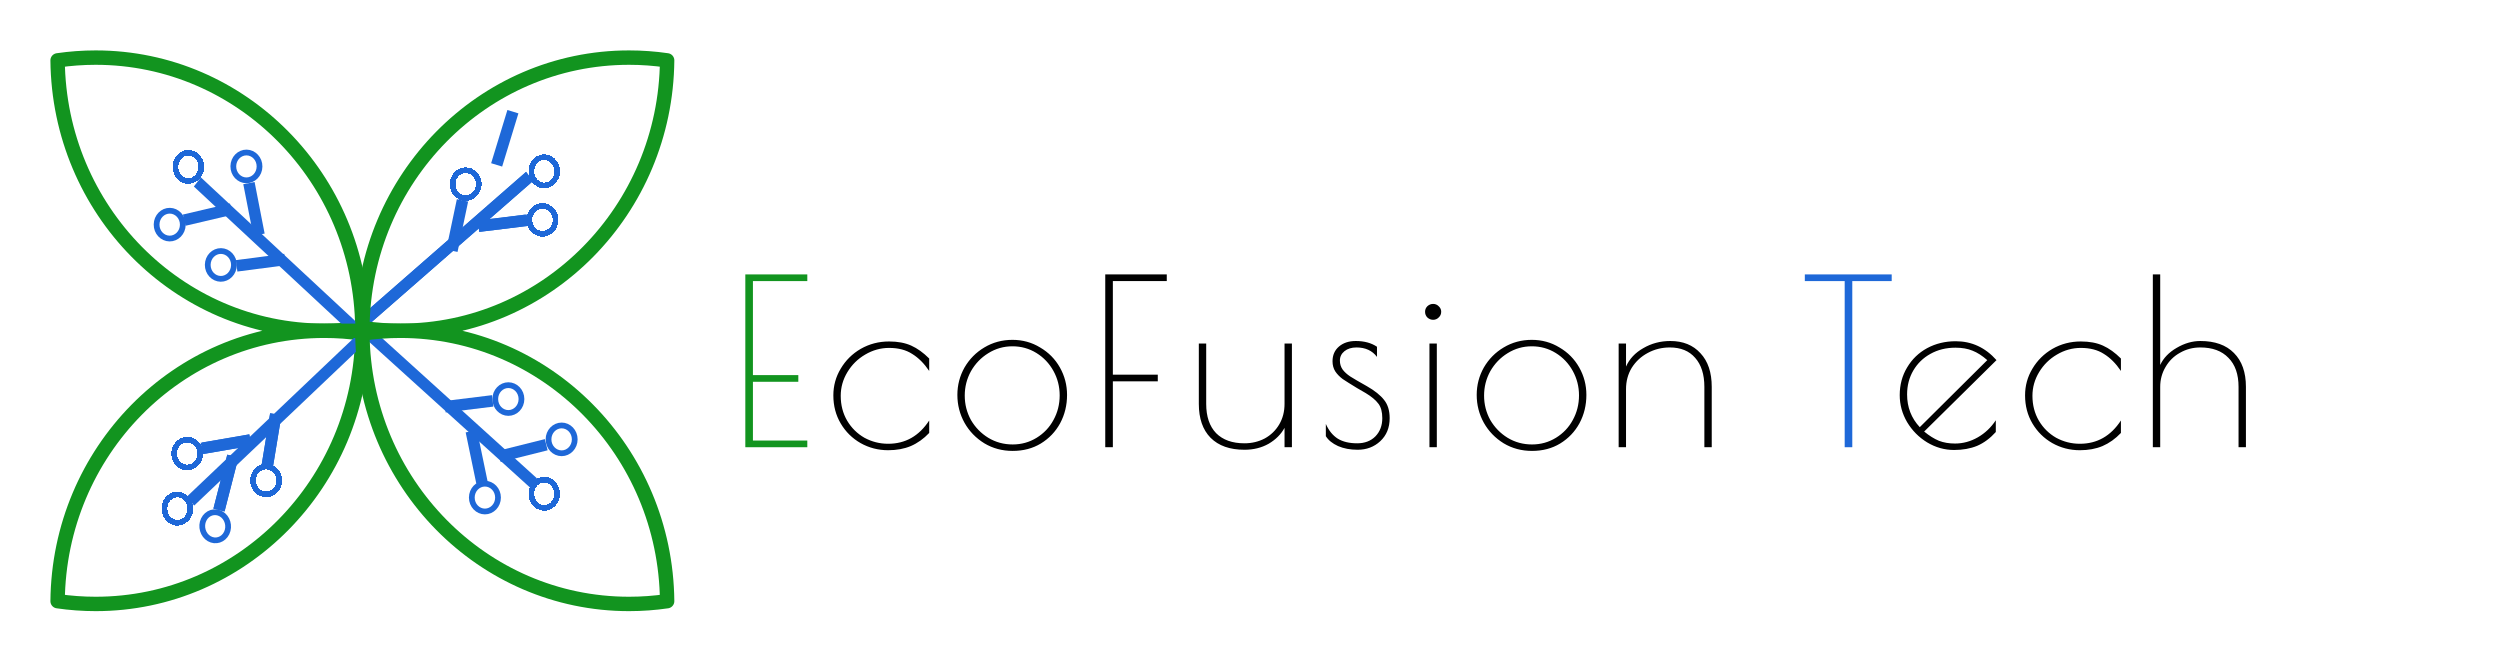 <svg width="217" height="58" viewBox="0 0 217 58" fill="none" xmlns="http://www.w3.org/2000/svg">
<g filter="url(#filter0_d_10_362)">
<path d="M28.557 24.711L38.295 24.711M28.148 24.711C15.442 24.711 5.126 14.225 5 1.24C6.08 1.083 7.183 1 8.304 1C21.011 1 31.325 11.486 31.453 24.471C30.357 24.631 29.25 24.711 28.143 24.711M28.143 24.711C15.439 24.711 5.123 35.197 5 48.182C6.094 48.341 7.199 48.421 8.304 48.422C21.011 48.422 31.325 37.935 31.453 24.951C30.357 24.791 29.25 24.71 28.143 24.711Z" stroke="#12941F" stroke-width="1.25" stroke-linecap="round" stroke-linejoin="round"/>
</g>
<g filter="url(#filter1_d_10_362)">
<line y1="-0.5" x2="19.649" y2="-0.5" transform="matrix(0.741 0.671 -0.601 0.799 31.453 25.141)" stroke="#1E68D8"/>
<line y1="-0.5" x2="19.662" y2="-0.5" transform="matrix(-0.732 -0.681 0.612 -0.791 31.831 24.79)" stroke="#1E68D8"/>
<line y1="-0.5" x2="19.618" y2="-0.5" transform="matrix(0.753 -0.658 0.588 0.809 31.48 24.634)" stroke="#1E68D8"/>
<line y1="-0.5" x2="20.977" y2="-0.5" transform="matrix(-0.725 0.689 -0.697 -0.717 31.37 24.711)" stroke="#1E68D8"/>
<line y1="-0.5" x2="19.618" y2="-0.5" transform="matrix(0.753 -0.658 0.588 0.809 31.48 24.634)" stroke="#1E68D8"/>
<path d="M39.225 17.764L40.145 13.392" stroke="#1E68D8"/>
<path d="M23.939 31.952L23.213 36.364" stroke="#1E68D8"/>
<path d="M23.939 31.952L23.213 36.364" stroke="#1E68D8"/>
<path d="M41.535 15.633L45.673 15.124" stroke="#1E68D8"/>
<path d="M21.725 34.194L17.614 34.904" stroke="#1E68D8"/>
<path d="M41.535 15.633L45.788 15.109" stroke="#1E68D8"/>
<path d="M21.725 34.194L17.501 34.925" stroke="#1E68D8"/>
</g>
<g filter="url(#filter2_d_10_362)">
<path d="M48.222 15.09C48.222 15.769 47.702 16.298 47.085 16.298C46.468 16.298 45.948 15.769 45.948 15.09C45.948 14.412 46.468 13.883 47.085 13.883C47.702 13.883 48.222 14.412 48.222 15.09Z" stroke="#1E68D8" stroke-width="0.5" shape-rendering="crispEdges"/>
</g>
<g filter="url(#filter3_d_10_362)">
<path d="M15.119 35.425C15.089 34.747 15.585 34.193 16.201 34.163C16.817 34.133 17.361 34.636 17.391 35.313C17.421 35.991 16.924 36.545 16.308 36.575C15.692 36.606 15.149 36.103 15.119 35.425Z" stroke="#1E68D8" stroke-width="0.5" shape-rendering="crispEdges"/>
</g>
<g filter="url(#filter4_d_10_362)">
<path d="M41.563 11.981C41.563 12.659 41.042 13.188 40.425 13.188C39.809 13.188 39.288 12.659 39.288 11.981C39.288 11.302 39.809 10.773 40.425 10.773C41.042 10.773 41.563 11.302 41.563 11.981Z" stroke="#1E68D8" stroke-width="0.5" shape-rendering="crispEdges"/>
</g>
<g filter="url(#filter5_d_10_362)">
<path d="M21.963 37.757C21.933 37.079 22.43 36.525 23.046 36.495C23.662 36.465 24.206 36.968 24.236 37.646C24.266 38.324 23.769 38.878 23.153 38.908C22.537 38.938 21.993 38.435 21.963 37.757Z" stroke="#1E68D8" stroke-width="0.5" shape-rendering="crispEdges"/>
</g>
<g filter="url(#filter6_d_10_362)">
<path d="M34.35 24.711H24.612M34.758 24.711C47.465 24.711 57.781 35.197 57.907 48.182C56.827 48.339 55.724 48.422 54.602 48.422C41.896 48.422 31.582 37.935 31.454 24.951C32.55 24.791 33.657 24.71 34.764 24.711M34.764 24.711C47.468 24.711 57.784 14.225 57.907 1.24C56.812 1.081 55.708 1 54.602 1C41.896 1 31.582 11.486 31.454 24.471C32.55 24.631 33.657 24.711 34.764 24.711Z" stroke="#12941F" stroke-width="1.25" stroke-linecap="round" stroke-linejoin="round"/>
<path d="M38.624 31.305L42.762 30.797" stroke="#1E68D8"/>
<path d="M24.738 18.527L20.539 19.075" stroke="#1E68D8"/>
<path d="M45.263 30.638C45.263 31.317 44.742 31.846 44.125 31.846C43.508 31.846 42.988 31.317 42.988 30.638C42.988 29.96 43.508 29.431 44.125 29.431C44.742 29.431 45.263 29.96 45.263 30.638Z" stroke="#1E68D8" stroke-width="0.5"/>
<path d="M18.032 18.981C18.041 18.302 18.568 17.78 19.185 17.789C19.802 17.797 20.316 18.333 20.307 19.012C20.299 19.691 19.771 20.212 19.155 20.204C18.538 20.195 18.024 19.659 18.032 18.981Z" stroke="#1E68D8" stroke-width="0.5"/>
</g>
<g filter="url(#filter7_d_10_362)">
<path d="M40.91 33.431L41.837 37.897" stroke="#1E68D8"/>
<path d="M43.228 39.19C43.228 39.869 42.707 40.398 42.09 40.398C41.474 40.398 40.953 39.869 40.953 39.19C40.953 38.511 41.474 37.982 42.09 37.982C42.707 37.982 43.228 38.511 43.228 39.19Z" stroke="#1E68D8" stroke-width="0.5"/>
</g>
<g filter="url(#filter8_d_10_362)">
<path d="M22.48 16.37L21.608 11.892" stroke="#1E68D8"/>
<path d="M20.252 10.429C20.261 9.75 20.788 9.229 21.405 9.237C22.021 9.246 22.535 9.782 22.527 10.46C22.518 11.139 21.991 11.661 21.375 11.652C20.758 11.644 20.244 11.108 20.252 10.429Z" stroke="#1E68D8" stroke-width="0.5"/>
</g>
<g filter="url(#filter9_d_10_362)">
<path d="M43.34 35.619L47.413 34.601" stroke="#1E68D8"/>
<path d="M48.75 32.929C49.367 32.929 49.887 33.458 49.887 34.137C49.887 34.816 49.367 35.344 48.75 35.344C48.133 35.344 47.612 34.816 47.612 34.137C47.612 33.458 48.133 32.929 48.75 32.929Z" stroke="#1E68D8" stroke-width="0.5"/>
</g>
<g filter="url(#filter10_d_10_362)">
<path d="M20.077 14.149L15.992 15.11" stroke="#1E68D8"/>
<path d="M14.715 16.706C14.098 16.697 13.584 16.161 13.593 15.483C13.601 14.804 14.129 14.282 14.745 14.291C15.362 14.299 15.876 14.835 15.867 15.514C15.859 16.193 15.332 16.714 14.715 16.706Z" stroke="#1E68D8" stroke-width="0.5"/>
</g>
<path d="M43.109 14.313L44.52 9.694" stroke="#1E68D8"/>
<g filter="url(#filter11_d_10_362)">
<path d="M20.211 35.589L19.007 40.272" stroke="#1E68D8"/>
</g>
<g filter="url(#filter12_d_10_362)">
<path d="M20.211 35.589L19.007 40.272" stroke="#1E68D8"/>
<path d="M19.677 42.262C19.388 42.862 18.707 43.075 18.162 42.758C17.616 42.441 17.392 41.703 17.681 41.102C17.969 40.502 18.65 40.289 19.196 40.606C19.741 40.923 19.965 41.662 19.677 42.262Z" stroke="#1E68D8" stroke-width="0.5"/>
</g>
<g filter="url(#filter13_d_10_362)">
<path d="M47.958 37.919C48.431 38.355 48.498 39.129 48.1 39.648C47.703 40.168 46.997 40.23 46.523 39.795C46.05 39.359 45.983 38.585 46.381 38.066C46.778 37.547 47.484 37.484 47.958 37.919Z" stroke="#1E68D8" stroke-width="0.5" shape-rendering="crispEdges"/>
</g>
<g filter="url(#filter14_d_10_362)">
<path d="M15.62 11.412C15.152 10.969 15.096 10.195 15.499 9.681C15.903 9.168 16.61 9.114 17.078 9.557C17.546 9.999 17.603 10.774 17.199 11.287C16.796 11.801 16.088 11.854 15.62 11.412Z" stroke="#1E68D8" stroke-width="0.5" shape-rendering="crispEdges"/>
</g>
<g filter="url(#filter15_d_10_362)">
<path d="M47.958 9.933C48.431 10.369 48.498 11.142 48.1 11.662C47.703 12.181 46.997 12.244 46.523 11.808C46.05 11.373 45.983 10.599 46.381 10.079C46.778 9.56 47.484 9.497 47.958 9.933Z" stroke="#1E68D8" stroke-width="0.5" shape-rendering="crispEdges"/>
</g>
<g filter="url(#filter16_d_10_362)">
<path d="M16.113 39.214C16.586 39.65 16.653 40.423 16.256 40.943C15.858 41.462 15.152 41.525 14.678 41.089C14.205 40.654 14.139 39.88 14.536 39.36C14.934 38.841 15.64 38.778 16.113 39.214Z" stroke="#1E68D8" stroke-width="0.5" shape-rendering="crispEdges"/>
</g>
<g filter="url(#filter17_d_10_362)">
<path d="M77.095 35.079C76.228 35.079 75.428 34.873 74.695 34.459C73.975 34.046 73.401 33.479 72.975 32.759C72.548 32.039 72.335 31.226 72.335 30.319C72.335 29.479 72.548 28.706 72.975 27.999C73.401 27.279 73.981 26.706 74.715 26.279C75.461 25.853 76.281 25.639 77.175 25.639C77.921 25.639 78.561 25.759 79.095 25.999C79.628 26.239 80.148 26.613 80.655 27.119V28.199C80.215 27.546 79.721 27.053 79.175 26.719C78.641 26.373 77.975 26.199 77.175 26.199C76.441 26.199 75.748 26.393 75.095 26.779C74.455 27.153 73.941 27.659 73.555 28.299C73.168 28.939 72.975 29.626 72.975 30.359C72.975 31.159 73.161 31.879 73.535 32.519C73.908 33.146 74.408 33.639 75.035 33.999C75.675 34.346 76.361 34.519 77.095 34.519C78.588 34.519 79.775 33.846 80.655 32.499V33.579C80.175 34.086 79.641 34.466 79.055 34.719C78.481 34.959 77.828 35.079 77.095 35.079ZM87.9 35.139C86.993 35.139 86.174 34.919 85.44 34.479C84.707 34.026 84.133 33.433 83.72 32.699C83.307 31.953 83.1 31.146 83.1 30.279C83.1 29.426 83.307 28.633 83.72 27.899C84.147 27.166 84.72 26.586 85.44 26.159C86.174 25.719 86.987 25.499 87.88 25.499C88.76 25.499 89.56 25.719 90.28 26.159C91.013 26.586 91.587 27.166 92 27.899C92.413 28.633 92.62 29.426 92.62 30.279C92.62 31.173 92.42 31.993 92.02 32.739C91.62 33.473 91.06 34.059 90.34 34.499C89.633 34.926 88.82 35.139 87.9 35.139ZM87.9 34.579C88.66 34.579 89.353 34.386 89.98 33.999C90.607 33.613 91.094 33.099 91.44 32.459C91.8 31.806 91.98 31.093 91.98 30.319C91.98 29.559 91.8 28.853 91.44 28.199C91.08 27.546 90.587 27.026 89.96 26.639C89.334 26.253 88.64 26.059 87.88 26.059C87.12 26.059 86.42 26.259 85.78 26.659C85.153 27.046 84.653 27.566 84.28 28.219C83.92 28.873 83.74 29.579 83.74 30.339C83.74 31.099 83.92 31.806 84.28 32.459C84.653 33.099 85.153 33.613 85.78 33.999C86.42 34.386 87.127 34.579 87.9 34.579ZM95.936 19.819H101.276V20.399H96.596V28.519H100.496V29.099H96.596V34.819H95.936V19.819ZM108.018 35.039C106.751 35.039 105.771 34.693 105.078 33.999C104.398 33.306 104.058 32.326 104.058 31.059V25.819H104.698V31.059C104.698 32.153 104.984 32.999 105.558 33.599C106.144 34.186 106.964 34.479 108.018 34.479C108.658 34.479 109.244 34.339 109.778 34.059C110.311 33.766 110.731 33.359 111.038 32.839C111.344 32.319 111.498 31.726 111.498 31.059V25.819H112.138V34.819H111.498V33.139C111.191 33.699 110.731 34.159 110.118 34.519C109.504 34.866 108.804 35.039 108.018 35.039ZM117.843 35.039C117.203 35.039 116.637 34.933 116.143 34.719C115.65 34.493 115.297 34.206 115.083 33.859V32.799C115.337 33.373 115.683 33.799 116.123 34.079C116.563 34.346 117.123 34.479 117.803 34.479C118.457 34.479 118.983 34.279 119.383 33.879C119.783 33.466 119.983 32.939 119.983 32.299C119.983 31.753 119.87 31.333 119.643 31.039C119.417 30.733 119.05 30.426 118.543 30.119L117.783 29.679C117.237 29.346 116.823 29.086 116.543 28.899C116.277 28.699 116.063 28.479 115.903 28.239C115.743 27.986 115.663 27.693 115.663 27.359C115.663 26.826 115.85 26.399 116.223 26.079C116.597 25.759 117.083 25.599 117.683 25.599C118.417 25.599 119.03 25.766 119.523 26.099V26.979C119.11 26.433 118.517 26.159 117.743 26.159C117.317 26.159 116.97 26.266 116.703 26.479C116.437 26.693 116.303 26.966 116.303 27.299C116.303 27.593 116.383 27.853 116.543 28.079C116.703 28.293 116.923 28.493 117.203 28.679C117.497 28.866 117.977 29.146 118.643 29.519C119.323 29.906 119.823 30.306 120.143 30.719C120.463 31.119 120.623 31.646 120.623 32.299C120.623 33.126 120.35 33.793 119.803 34.299C119.27 34.793 118.617 35.039 117.843 35.039ZM124.396 23.759C124.21 23.759 124.043 23.693 123.896 23.559C123.763 23.426 123.696 23.259 123.696 23.059C123.696 22.873 123.763 22.713 123.896 22.579C124.043 22.446 124.21 22.379 124.396 22.379C124.583 22.379 124.743 22.446 124.876 22.579C125.023 22.713 125.096 22.873 125.096 23.059C125.096 23.259 125.023 23.426 124.876 23.559C124.743 23.693 124.583 23.759 124.396 23.759ZM124.076 25.819H124.716V34.819H124.076V25.819ZM132.978 35.139C132.072 35.139 131.252 34.919 130.518 34.479C129.785 34.026 129.212 33.433 128.798 32.699C128.385 31.953 128.178 31.146 128.178 30.279C128.178 29.426 128.385 28.633 128.798 27.899C129.225 27.166 129.798 26.586 130.518 26.159C131.252 25.719 132.065 25.499 132.958 25.499C133.838 25.499 134.638 25.719 135.358 26.159C136.092 26.586 136.665 27.166 137.078 27.899C137.492 28.633 137.698 29.426 137.698 30.279C137.698 31.173 137.498 31.993 137.098 32.739C136.698 33.473 136.138 34.059 135.418 34.499C134.712 34.926 133.898 35.139 132.978 35.139ZM132.978 34.579C133.738 34.579 134.432 34.386 135.058 33.999C135.685 33.613 136.172 33.099 136.518 32.459C136.878 31.806 137.058 31.093 137.058 30.319C137.058 29.559 136.878 28.853 136.518 28.199C136.158 27.546 135.665 27.026 135.038 26.639C134.412 26.253 133.718 26.059 132.958 26.059C132.198 26.059 131.498 26.259 130.858 26.659C130.232 27.046 129.732 27.566 129.358 28.219C128.998 28.873 128.818 29.579 128.818 30.339C128.818 31.099 128.998 31.806 129.358 32.459C129.732 33.099 130.232 33.613 130.858 33.999C131.498 34.386 132.205 34.579 132.978 34.579ZM140.499 25.819H141.139V27.819C141.432 27.153 141.932 26.619 142.639 26.219C143.346 25.806 144.126 25.599 144.979 25.599C146.086 25.599 146.959 25.953 147.599 26.659C148.252 27.353 148.579 28.326 148.579 29.579V34.819H147.939V29.579C147.939 28.499 147.672 27.659 147.139 27.059C146.619 26.459 145.886 26.159 144.939 26.159C144.246 26.159 143.606 26.319 143.019 26.639C142.446 26.946 141.986 27.373 141.639 27.919C141.306 28.466 141.139 29.086 141.139 29.779V34.819H140.499V25.819ZM169.696 34.499C170.389 34.499 171.049 34.319 171.676 33.959C172.302 33.599 172.822 33.106 173.236 32.479V33.499C172.742 34.046 172.202 34.446 171.616 34.699C171.029 34.939 170.362 35.059 169.616 35.059C168.789 35.059 168.009 34.839 167.276 34.399C166.556 33.959 165.976 33.373 165.536 32.639C165.109 31.906 164.896 31.126 164.896 30.299C164.896 29.406 165.109 28.606 165.536 27.899C165.962 27.179 166.542 26.619 167.276 26.219C168.022 25.819 168.849 25.619 169.756 25.619C171.142 25.619 172.322 26.166 173.296 27.259L167.016 33.459C167.456 33.819 167.882 34.086 168.296 34.259C168.709 34.419 169.176 34.499 169.696 34.499ZM165.536 30.239C165.536 31.346 165.902 32.293 166.636 33.079L172.496 27.259C172.056 26.873 171.629 26.599 171.216 26.439C170.802 26.266 170.309 26.179 169.736 26.179C168.922 26.179 168.196 26.359 167.556 26.719C166.929 27.066 166.436 27.546 166.076 28.159C165.716 28.773 165.536 29.466 165.536 30.239ZM180.536 35.079C179.669 35.079 178.869 34.873 178.136 34.459C177.416 34.046 176.843 33.479 176.416 32.759C175.989 32.039 175.776 31.226 175.776 30.319C175.776 29.479 175.989 28.706 176.416 27.999C176.843 27.279 177.423 26.706 178.156 26.279C178.903 25.853 179.723 25.639 180.616 25.639C181.363 25.639 182.003 25.759 182.536 25.999C183.069 26.239 183.589 26.613 184.096 27.119V28.199C183.656 27.546 183.163 27.053 182.616 26.719C182.083 26.373 181.416 26.199 180.616 26.199C179.883 26.199 179.189 26.393 178.536 26.779C177.896 27.153 177.383 27.659 176.996 28.299C176.609 28.939 176.416 29.626 176.416 30.359C176.416 31.159 176.603 31.879 176.976 32.519C177.349 33.146 177.849 33.639 178.476 33.999C179.116 34.346 179.803 34.519 180.536 34.519C182.029 34.519 183.216 33.846 184.096 32.499V33.579C183.616 34.086 183.083 34.466 182.496 34.719C181.923 34.959 181.269 35.079 180.536 35.079ZM186.866 19.819H187.506V27.679C187.786 27.079 188.26 26.586 188.926 26.199C189.606 25.799 190.293 25.599 190.986 25.599C192.253 25.599 193.226 25.946 193.906 26.639C194.6 27.333 194.946 28.313 194.946 29.579V34.819H194.306V29.579C194.306 28.486 194.013 27.646 193.426 27.059C192.853 26.459 192.04 26.159 190.986 26.159C190.346 26.159 189.76 26.313 189.226 26.619C188.693 26.913 188.273 27.326 187.966 27.859C187.66 28.379 187.506 28.953 187.506 29.579V34.819H186.866V19.819Z" fill="black"/>
<path d="M64.694 19.819H70.074V20.399H65.354V28.559H69.294V29.139H65.354V34.239H70.074V34.819H64.694V19.819Z" fill="#12941F"/>
<path d="M160.119 20.399H156.659V19.819H164.199V20.399H160.779V34.819H160.119V20.399Z" fill="#1E68D8"/>
</g>
<defs>
<filter id="filter0_d_10_362" x="0.375" y="0.375" width="42.545" height="56.672" filterUnits="userSpaceOnUse" color-interpolation-filters="sRGB">
<feFlood flood-opacity="0" result="BackgroundImageFix"/>
<feColorMatrix in="SourceAlpha" type="matrix" values="0 0 0 0 0 0 0 0 0 0 0 0 0 0 0 0 0 0 127 0" result="hardAlpha"/>
<feOffset dy="4"/>
<feGaussianBlur stdDeviation="2"/>
<feComposite in2="hardAlpha" operator="out"/>
<feColorMatrix type="matrix" values="0 0 0 0 0 0 0 0 0 0 0 0 0 0 0 0 0 0 0.25 0"/>
<feBlend mode="normal" in2="BackgroundImageFix" result="effect1_dropShadow_10_362"/>
<feBlend mode="normal" in="SourceGraphic" in2="effect1_dropShadow_10_362" result="shape"/>
</filter>
<filter id="filter1_d_10_362" x="12.162" y="10.915" width="38.46" height="36.96" filterUnits="userSpaceOnUse" color-interpolation-filters="sRGB">
<feFlood flood-opacity="0" result="BackgroundImageFix"/>
<feColorMatrix in="SourceAlpha" type="matrix" values="0 0 0 0 0 0 0 0 0 0 0 0 0 0 0 0 0 0 127 0" result="hardAlpha"/>
<feOffset dy="4"/>
<feGaussianBlur stdDeviation="2"/>
<feComposite in2="hardAlpha" operator="out"/>
<feColorMatrix type="matrix" values="0 0 0 0 0 0 0 0 0 0 0 0 0 0 0 0 0 0 0.25 0"/>
<feBlend mode="normal" in2="BackgroundImageFix" result="effect1_dropShadow_10_362"/>
<feBlend mode="normal" in="SourceGraphic" in2="effect1_dropShadow_10_362" result="shape"/>
</filter>
<filter id="filter2_d_10_362" x="41.698" y="13.633" width="10.775" height="10.915" filterUnits="userSpaceOnUse" color-interpolation-filters="sRGB">
<feFlood flood-opacity="0" result="BackgroundImageFix"/>
<feColorMatrix in="SourceAlpha" type="matrix" values="0 0 0 0 0 0 0 0 0 0 0 0 0 0 0 0 0 0 127 0" result="hardAlpha"/>
<feOffset dy="4"/>
<feGaussianBlur stdDeviation="2"/>
<feComposite in2="hardAlpha" operator="out"/>
<feColorMatrix type="matrix" values="0 0 0 0 0 0 0 0 0 0 0 0 0 0 0 0 0 0 0.25 0"/>
<feBlend mode="normal" in2="BackgroundImageFix" result="effect1_dropShadow_10_362"/>
<feBlend mode="normal" in="SourceGraphic" in2="effect1_dropShadow_10_362" result="shape"/>
</filter>
<filter id="filter3_d_10_362" x="10.867" y="33.911" width="10.775" height="10.915" filterUnits="userSpaceOnUse" color-interpolation-filters="sRGB">
<feFlood flood-opacity="0" result="BackgroundImageFix"/>
<feColorMatrix in="SourceAlpha" type="matrix" values="0 0 0 0 0 0 0 0 0 0 0 0 0 0 0 0 0 0 127 0" result="hardAlpha"/>
<feOffset dy="4"/>
<feGaussianBlur stdDeviation="2"/>
<feComposite in2="hardAlpha" operator="out"/>
<feColorMatrix type="matrix" values="0 0 0 0 0 0 0 0 0 0 0 0 0 0 0 0 0 0 0.25 0"/>
<feBlend mode="normal" in2="BackgroundImageFix" result="effect1_dropShadow_10_362"/>
<feBlend mode="normal" in="SourceGraphic" in2="effect1_dropShadow_10_362" result="shape"/>
</filter>
<filter id="filter4_d_10_362" x="35.038" y="10.523" width="10.775" height="10.915" filterUnits="userSpaceOnUse" color-interpolation-filters="sRGB">
<feFlood flood-opacity="0" result="BackgroundImageFix"/>
<feColorMatrix in="SourceAlpha" type="matrix" values="0 0 0 0 0 0 0 0 0 0 0 0 0 0 0 0 0 0 127 0" result="hardAlpha"/>
<feOffset dy="4"/>
<feGaussianBlur stdDeviation="2"/>
<feComposite in2="hardAlpha" operator="out"/>
<feColorMatrix type="matrix" values="0 0 0 0 0 0 0 0 0 0 0 0 0 0 0 0 0 0 0.25 0"/>
<feBlend mode="normal" in2="BackgroundImageFix" result="effect1_dropShadow_10_362"/>
<feBlend mode="normal" in="SourceGraphic" in2="effect1_dropShadow_10_362" result="shape"/>
</filter>
<filter id="filter5_d_10_362" x="17.712" y="36.244" width="10.775" height="10.915" filterUnits="userSpaceOnUse" color-interpolation-filters="sRGB">
<feFlood flood-opacity="0" result="BackgroundImageFix"/>
<feColorMatrix in="SourceAlpha" type="matrix" values="0 0 0 0 0 0 0 0 0 0 0 0 0 0 0 0 0 0 127 0" result="hardAlpha"/>
<feOffset dy="4"/>
<feGaussianBlur stdDeviation="2"/>
<feComposite in2="hardAlpha" operator="out"/>
<feColorMatrix type="matrix" values="0 0 0 0 0 0 0 0 0 0 0 0 0 0 0 0 0 0 0.25 0"/>
<feBlend mode="normal" in2="BackgroundImageFix" result="effect1_dropShadow_10_362"/>
<feBlend mode="normal" in="SourceGraphic" in2="effect1_dropShadow_10_362" result="shape"/>
</filter>
<filter id="filter6_d_10_362" x="13.782" y="0.375" width="48.749" height="56.672" filterUnits="userSpaceOnUse" color-interpolation-filters="sRGB">
<feFlood flood-opacity="0" result="BackgroundImageFix"/>
<feColorMatrix in="SourceAlpha" type="matrix" values="0 0 0 0 0 0 0 0 0 0 0 0 0 0 0 0 0 0 127 0" result="hardAlpha"/>
<feOffset dy="4"/>
<feGaussianBlur stdDeviation="2"/>
<feComposite in2="hardAlpha" operator="out"/>
<feColorMatrix type="matrix" values="0 0 0 0 0 0 0 0 0 0 0 0 0 0 0 0 0 0 0.25 0"/>
<feBlend mode="normal" in2="BackgroundImageFix" result="effect1_dropShadow_10_362"/>
<feBlend mode="normal" in="SourceGraphic" in2="effect1_dropShadow_10_362" result="shape"/>
</filter>
<filter id="filter7_d_10_362" x="36.425" y="33.309" width="11.053" height="15.339" filterUnits="userSpaceOnUse" color-interpolation-filters="sRGB">
<feFlood flood-opacity="0" result="BackgroundImageFix"/>
<feColorMatrix in="SourceAlpha" type="matrix" values="0 0 0 0 0 0 0 0 0 0 0 0 0 0 0 0 0 0 127 0" result="hardAlpha"/>
<feOffset dy="4"/>
<feGaussianBlur stdDeviation="2"/>
<feComposite in2="hardAlpha" operator="out"/>
<feColorMatrix type="matrix" values="0 0 0 0 0 0 0 0 0 0 0 0 0 0 0 0 0 0 0.25 0"/>
<feBlend mode="normal" in2="BackgroundImageFix" result="effect1_dropShadow_10_362"/>
<feBlend mode="normal" in="SourceGraphic" in2="effect1_dropShadow_10_362" result="shape"/>
</filter>
<filter id="filter8_d_10_362" x="16.002" y="8.987" width="10.964" height="15.498" filterUnits="userSpaceOnUse" color-interpolation-filters="sRGB">
<feFlood flood-opacity="0" result="BackgroundImageFix"/>
<feColorMatrix in="SourceAlpha" type="matrix" values="0 0 0 0 0 0 0 0 0 0 0 0 0 0 0 0 0 0 127 0" result="hardAlpha"/>
<feOffset dy="4"/>
<feGaussianBlur stdDeviation="2"/>
<feComposite in2="hardAlpha" operator="out"/>
<feColorMatrix type="matrix" values="0 0 0 0 0 0 0 0 0 0 0 0 0 0 0 0 0 0 0.25 0"/>
<feBlend mode="normal" in2="BackgroundImageFix" result="effect1_dropShadow_10_362"/>
<feBlend mode="normal" in="SourceGraphic" in2="effect1_dropShadow_10_362" result="shape"/>
</filter>
<filter id="filter9_d_10_362" x="39.239" y="32.679" width="14.898" height="11.429" filterUnits="userSpaceOnUse" color-interpolation-filters="sRGB">
<feFlood flood-opacity="0" result="BackgroundImageFix"/>
<feColorMatrix in="SourceAlpha" type="matrix" values="0 0 0 0 0 0 0 0 0 0 0 0 0 0 0 0 0 0 127 0" result="hardAlpha"/>
<feOffset dy="4"/>
<feGaussianBlur stdDeviation="2"/>
<feComposite in2="hardAlpha" operator="out"/>
<feColorMatrix type="matrix" values="0 0 0 0 0 0 0 0 0 0 0 0 0 0 0 0 0 0 0.25 0"/>
<feBlend mode="normal" in2="BackgroundImageFix" result="effect1_dropShadow_10_362"/>
<feBlend mode="normal" in="SourceGraphic" in2="effect1_dropShadow_10_362" result="shape"/>
</filter>
<filter id="filter10_d_10_362" x="9.343" y="13.658" width="14.829" height="11.298" filterUnits="userSpaceOnUse" color-interpolation-filters="sRGB">
<feFlood flood-opacity="0" result="BackgroundImageFix"/>
<feColorMatrix in="SourceAlpha" type="matrix" values="0 0 0 0 0 0 0 0 0 0 0 0 0 0 0 0 0 0 127 0" result="hardAlpha"/>
<feOffset dy="4"/>
<feGaussianBlur stdDeviation="2"/>
<feComposite in2="hardAlpha" operator="out"/>
<feColorMatrix type="matrix" values="0 0 0 0 0 0 0 0 0 0 0 0 0 0 0 0 0 0 0.25 0"/>
<feBlend mode="normal" in2="BackgroundImageFix" result="effect1_dropShadow_10_362"/>
<feBlend mode="normal" in="SourceGraphic" in2="effect1_dropShadow_10_362" result="shape"/>
</filter>
<filter id="filter11_d_10_362" x="14.538" y="35.443" width="10.143" height="12.975" filterUnits="userSpaceOnUse" color-interpolation-filters="sRGB">
<feFlood flood-opacity="0" result="BackgroundImageFix"/>
<feColorMatrix in="SourceAlpha" type="matrix" values="0 0 0 0 0 0 0 0 0 0 0 0 0 0 0 0 0 0 127 0" result="hardAlpha"/>
<feOffset dy="4"/>
<feGaussianBlur stdDeviation="2"/>
<feComposite in2="hardAlpha" operator="out"/>
<feColorMatrix type="matrix" values="0 0 0 0 0 0 0 0 0 0 0 0 0 0 0 0 0 0 0.25 0"/>
<feBlend mode="normal" in2="BackgroundImageFix" result="effect1_dropShadow_10_362"/>
<feBlend mode="normal" in="SourceGraphic" in2="effect1_dropShadow_10_362" result="shape"/>
</filter>
<filter id="filter12_d_10_362" x="13.313" y="35.443" width="11.368" height="15.72" filterUnits="userSpaceOnUse" color-interpolation-filters="sRGB">
<feFlood flood-opacity="0" result="BackgroundImageFix"/>
<feColorMatrix in="SourceAlpha" type="matrix" values="0 0 0 0 0 0 0 0 0 0 0 0 0 0 0 0 0 0 127 0" result="hardAlpha"/>
<feOffset dy="4"/>
<feGaussianBlur stdDeviation="2"/>
<feComposite in2="hardAlpha" operator="out"/>
<feColorMatrix type="matrix" values="0 0 0 0 0 0 0 0 0 0 0 0 0 0 0 0 0 0 0.25 0"/>
<feBlend mode="normal" in2="BackgroundImageFix" result="effect1_dropShadow_10_362"/>
<feBlend mode="normal" in="SourceGraphic" in2="effect1_dropShadow_10_362" result="shape"/>
</filter>
<filter id="filter13_d_10_362" x="41.882" y="37.369" width="10.716" height="10.976" filterUnits="userSpaceOnUse" color-interpolation-filters="sRGB">
<feFlood flood-opacity="0" result="BackgroundImageFix"/>
<feColorMatrix in="SourceAlpha" type="matrix" values="0 0 0 0 0 0 0 0 0 0 0 0 0 0 0 0 0 0 127 0" result="hardAlpha"/>
<feOffset dy="4"/>
<feGaussianBlur stdDeviation="2"/>
<feComposite in2="hardAlpha" operator="out"/>
<feColorMatrix type="matrix" values="0 0 0 0 0 0 0 0 0 0 0 0 0 0 0 0 0 0 0.25 0"/>
<feBlend mode="normal" in2="BackgroundImageFix" result="effect1_dropShadow_10_362"/>
<feBlend mode="normal" in="SourceGraphic" in2="effect1_dropShadow_10_362" result="shape"/>
</filter>
<filter id="filter14_d_10_362" x="10.991" y="8.996" width="10.716" height="10.976" filterUnits="userSpaceOnUse" color-interpolation-filters="sRGB">
<feFlood flood-opacity="0" result="BackgroundImageFix"/>
<feColorMatrix in="SourceAlpha" type="matrix" values="0 0 0 0 0 0 0 0 0 0 0 0 0 0 0 0 0 0 127 0" result="hardAlpha"/>
<feOffset dy="4"/>
<feGaussianBlur stdDeviation="2"/>
<feComposite in2="hardAlpha" operator="out"/>
<feColorMatrix type="matrix" values="0 0 0 0 0 0 0 0 0 0 0 0 0 0 0 0 0 0 0.25 0"/>
<feBlend mode="normal" in2="BackgroundImageFix" result="effect1_dropShadow_10_362"/>
<feBlend mode="normal" in="SourceGraphic" in2="effect1_dropShadow_10_362" result="shape"/>
</filter>
<filter id="filter15_d_10_362" x="41.882" y="9.383" width="10.716" height="10.976" filterUnits="userSpaceOnUse" color-interpolation-filters="sRGB">
<feFlood flood-opacity="0" result="BackgroundImageFix"/>
<feColorMatrix in="SourceAlpha" type="matrix" values="0 0 0 0 0 0 0 0 0 0 0 0 0 0 0 0 0 0 127 0" result="hardAlpha"/>
<feOffset dy="4"/>
<feGaussianBlur stdDeviation="2"/>
<feComposite in2="hardAlpha" operator="out"/>
<feColorMatrix type="matrix" values="0 0 0 0 0 0 0 0 0 0 0 0 0 0 0 0 0 0 0.25 0"/>
<feBlend mode="normal" in2="BackgroundImageFix" result="effect1_dropShadow_10_362"/>
<feBlend mode="normal" in="SourceGraphic" in2="effect1_dropShadow_10_362" result="shape"/>
</filter>
<filter id="filter16_d_10_362" x="10.038" y="38.664" width="10.716" height="10.976" filterUnits="userSpaceOnUse" color-interpolation-filters="sRGB">
<feFlood flood-opacity="0" result="BackgroundImageFix"/>
<feColorMatrix in="SourceAlpha" type="matrix" values="0 0 0 0 0 0 0 0 0 0 0 0 0 0 0 0 0 0 127 0" result="hardAlpha"/>
<feOffset dy="4"/>
<feGaussianBlur stdDeviation="2"/>
<feComposite in2="hardAlpha" operator="out"/>
<feColorMatrix type="matrix" values="0 0 0 0 0 0 0 0 0 0 0 0 0 0 0 0 0 0 0.25 0"/>
<feBlend mode="normal" in2="BackgroundImageFix" result="effect1_dropShadow_10_362"/>
<feBlend mode="normal" in="SourceGraphic" in2="effect1_dropShadow_10_362" result="shape"/>
</filter>
<filter id="filter17_d_10_362" x="60.694" y="19.819" width="138.252" height="23.32" filterUnits="userSpaceOnUse" color-interpolation-filters="sRGB">
<feFlood flood-opacity="0" result="BackgroundImageFix"/>
<feColorMatrix in="SourceAlpha" type="matrix" values="0 0 0 0 0 0 0 0 0 0 0 0 0 0 0 0 0 0 127 0" result="hardAlpha"/>
<feOffset dy="4"/>
<feGaussianBlur stdDeviation="2"/>
<feComposite in2="hardAlpha" operator="out"/>
<feColorMatrix type="matrix" values="0 0 0 0 0 0 0 0 0 0 0 0 0 0 0 0 0 0 0.25 0"/>
<feBlend mode="normal" in2="BackgroundImageFix" result="effect1_dropShadow_10_362"/>
<feBlend mode="normal" in="SourceGraphic" in2="effect1_dropShadow_10_362" result="shape"/>
</filter>
</defs>
</svg>

